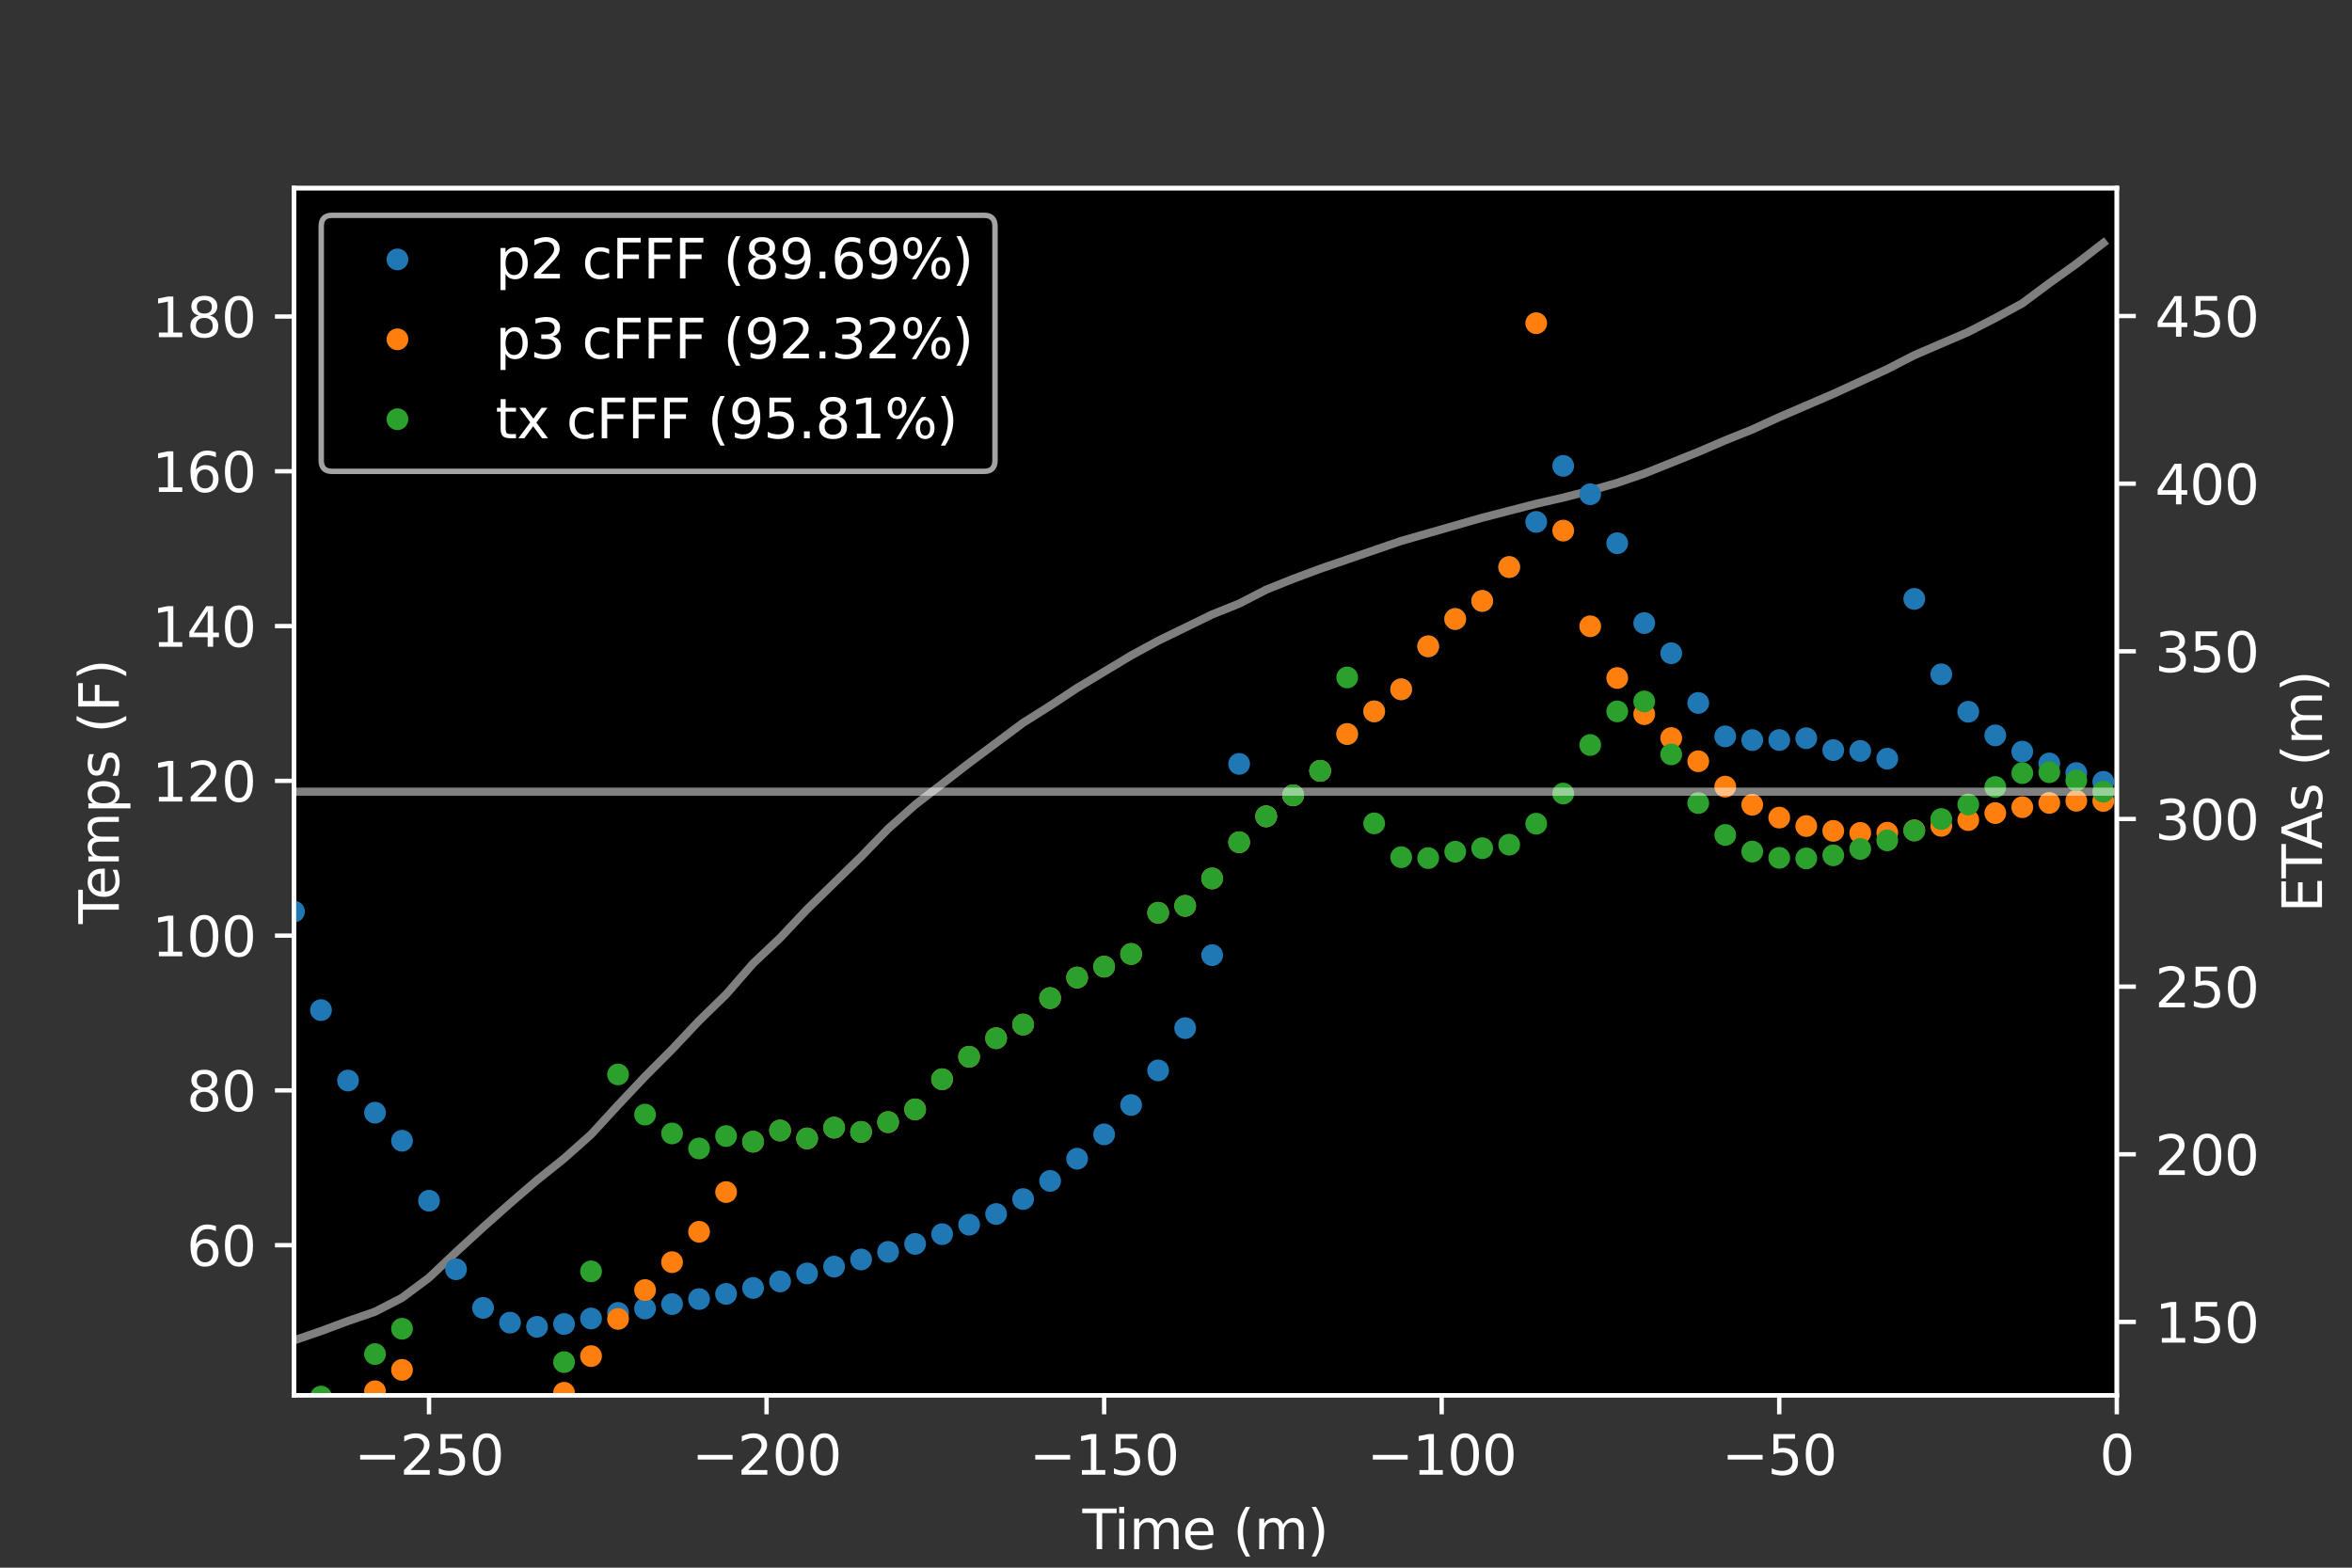 <?xml version="1.0" encoding="utf-8" standalone="no"?>
<!DOCTYPE svg PUBLIC "-//W3C//DTD SVG 1.1//EN"
  "http://www.w3.org/Graphics/SVG/1.1/DTD/svg11.dtd">
<svg xmlns:xlink="http://www.w3.org/1999/xlink" width="432pt" height="288pt" viewBox="0 0 432 288" xmlns="http://www.w3.org/2000/svg" version="1.1">
 <rect x="0" y="0" width="432" height="288" fill="#333333" stroke="none"/>
 <defs>
  <style type="text/css">*{stroke-linejoin: round; stroke-linecap: butt}</style>
 </defs>
 <g id="figure_1">
  <g id="patch_1">
   <path d="M 0 288 
L 432 288 
L 432 0 
L 0 0 
L 0 288 
z
" style="fill: none"/>
  </g>
  <g id="axes_1">
   <g id="patch_2">
    <path d="M 54 256.32 
L 388.8 256.32 
L 388.8 34.56 
L 54 34.56 
z
"/>
   </g>
   <g id="matplotlib.axis_1">
    <g id="xtick_1">
     <g id="line2d_1">
      <defs>
       <path id="m8e656999bc" d="M 0 0 
L 0 3.5 
" style="stroke: #ffffff; stroke-width: 0.8"/>
      </defs>
      <g>
       <use xlink:href="#m8e656999bc" x="78.8" y="256.32" style="fill: #ffffff; stroke: #ffffff; stroke-width: 0.8"/>
      </g>
     </g>
     <g id="text_1">
      <!-- −250 -->
      <g style="fill: #ffffff" transform="translate(65.066 270.918)scale(0.1 -0.1)">
       <defs>
        <path id="DejaVuSans-2212" d="M 678 2272 
L 4684 2272 
L 4684 1741 
L 678 1741 
L 678 2272 
z
" transform="scale(0.016)"/>
        <path id="DejaVuSans-32" d="M 1228 531 
L 3431 531 
L 3431 0 
L 469 0 
L 469 531 
Q 828 903 1448 1529 
Q 2069 2156 2228 2338 
Q 2531 2678 2651 2914 
Q 2772 3150 2772 3378 
Q 2772 3750 2511 3984 
Q 2250 4219 1831 4219 
Q 1534 4219 1204 4116 
Q 875 4013 500 3803 
L 500 4441 
Q 881 4594 1212 4672 
Q 1544 4750 1819 4750 
Q 2544 4750 2975 4387 
Q 3406 4025 3406 3419 
Q 3406 3131 3298 2873 
Q 3191 2616 2906 2266 
Q 2828 2175 2409 1742 
Q 1991 1309 1228 531 
z
" transform="scale(0.016)"/>
        <path id="DejaVuSans-35" d="M 691 4666 
L 3169 4666 
L 3169 4134 
L 1269 4134 
L 1269 2991 
Q 1406 3038 1543 3061 
Q 1681 3084 1819 3084 
Q 2600 3084 3056 2656 
Q 3513 2228 3513 1497 
Q 3513 744 3044 326 
Q 2575 -91 1722 -91 
Q 1428 -91 1123 -41 
Q 819 9 494 109 
L 494 744 
Q 775 591 1075 516 
Q 1375 441 1709 441 
Q 2250 441 2565 725 
Q 2881 1009 2881 1497 
Q 2881 1984 2565 2268 
Q 2250 2553 1709 2553 
Q 1456 2553 1204 2497 
Q 953 2441 691 2322 
L 691 4666 
z
" transform="scale(0.016)"/>
        <path id="DejaVuSans-30" d="M 2034 4250 
Q 1547 4250 1301 3770 
Q 1056 3291 1056 2328 
Q 1056 1369 1301 889 
Q 1547 409 2034 409 
Q 2525 409 2770 889 
Q 3016 1369 3016 2328 
Q 3016 3291 2770 3770 
Q 2525 4250 2034 4250 
z
M 2034 4750 
Q 2819 4750 3233 4129 
Q 3647 3509 3647 2328 
Q 3647 1150 3233 529 
Q 2819 -91 2034 -91 
Q 1250 -91 836 529 
Q 422 1150 422 2328 
Q 422 3509 836 4129 
Q 1250 4750 2034 4750 
z
" transform="scale(0.016)"/>
       </defs>
       <use xlink:href="#DejaVuSans-2212"/>
       <use xlink:href="#DejaVuSans-32" x="83.789"/>
       <use xlink:href="#DejaVuSans-35" x="147.412"/>
       <use xlink:href="#DejaVuSans-30" x="211.035"/>
      </g>
     </g>
    </g>
    <g id="xtick_2">
     <g id="line2d_2">
      <g>
       <use xlink:href="#m8e656999bc" x="140.8" y="256.32" style="fill: #ffffff; stroke: #ffffff; stroke-width: 0.8"/>
      </g>
     </g>
     <g id="text_2">
      <!-- −200 -->
      <g style="fill: #ffffff" transform="translate(127.066 270.918)scale(0.1 -0.1)">
       <use xlink:href="#DejaVuSans-2212"/>
       <use xlink:href="#DejaVuSans-32" x="83.789"/>
       <use xlink:href="#DejaVuSans-30" x="147.412"/>
       <use xlink:href="#DejaVuSans-30" x="211.035"/>
      </g>
     </g>
    </g>
    <g id="xtick_3">
     <g id="line2d_3">
      <g>
       <use xlink:href="#m8e656999bc" x="202.8" y="256.32" style="fill: #ffffff; stroke: #ffffff; stroke-width: 0.8"/>
      </g>
     </g>
     <g id="text_3">
      <!-- −150 -->
      <g style="fill: #ffffff" transform="translate(189.066 270.918)scale(0.1 -0.1)">
       <defs>
        <path id="DejaVuSans-31" d="M 794 531 
L 1825 531 
L 1825 4091 
L 703 3866 
L 703 4441 
L 1819 4666 
L 2450 4666 
L 2450 531 
L 3481 531 
L 3481 0 
L 794 0 
L 794 531 
z
" transform="scale(0.016)"/>
       </defs>
       <use xlink:href="#DejaVuSans-2212"/>
       <use xlink:href="#DejaVuSans-31" x="83.789"/>
       <use xlink:href="#DejaVuSans-35" x="147.412"/>
       <use xlink:href="#DejaVuSans-30" x="211.035"/>
      </g>
     </g>
    </g>
    <g id="xtick_4">
     <g id="line2d_4">
      <g>
       <use xlink:href="#m8e656999bc" x="264.8" y="256.32" style="fill: #ffffff; stroke: #ffffff; stroke-width: 0.8"/>
      </g>
     </g>
     <g id="text_4">
      <!-- −100 -->
      <g style="fill: #ffffff" transform="translate(251.066 270.918)scale(0.1 -0.1)">
       <use xlink:href="#DejaVuSans-2212"/>
       <use xlink:href="#DejaVuSans-31" x="83.789"/>
       <use xlink:href="#DejaVuSans-30" x="147.412"/>
       <use xlink:href="#DejaVuSans-30" x="211.035"/>
      </g>
     </g>
    </g>
    <g id="xtick_5">
     <g id="line2d_5">
      <g>
       <use xlink:href="#m8e656999bc" x="326.8" y="256.32" style="fill: #ffffff; stroke: #ffffff; stroke-width: 0.8"/>
      </g>
     </g>
     <g id="text_5">
      <!-- −50 -->
      <g style="fill: #ffffff" transform="translate(316.248 270.918)scale(0.1 -0.1)">
       <use xlink:href="#DejaVuSans-2212"/>
       <use xlink:href="#DejaVuSans-35" x="83.789"/>
       <use xlink:href="#DejaVuSans-30" x="147.412"/>
      </g>
     </g>
    </g>
    <g id="xtick_6">
     <g id="line2d_6">
      <g>
       <use xlink:href="#m8e656999bc" x="388.8" y="256.32" style="fill: #ffffff; stroke: #ffffff; stroke-width: 0.8"/>
      </g>
     </g>
     <g id="text_6">
      <!-- 0 -->
      <g style="fill: #ffffff" transform="translate(385.619 270.918)scale(0.1 -0.1)">
       <use xlink:href="#DejaVuSans-30"/>
      </g>
     </g>
    </g>
    <g id="text_7">
     <!-- Time (m) -->
     <g style="fill: #ffffff" transform="translate(198.805 284.597)scale(0.1 -0.1)">
      <defs>
       <path id="DejaVuSans-54" d="M -19 4666 
L 3928 4666 
L 3928 4134 
L 2272 4134 
L 2272 0 
L 1638 0 
L 1638 4134 
L -19 4134 
L -19 4666 
z
" transform="scale(0.016)"/>
       <path id="DejaVuSans-69" d="M 603 3500 
L 1178 3500 
L 1178 0 
L 603 0 
L 603 3500 
z
M 603 4863 
L 1178 4863 
L 1178 4134 
L 603 4134 
L 603 4863 
z
" transform="scale(0.016)"/>
       <path id="DejaVuSans-6d" d="M 3328 2828 
Q 3544 3216 3844 3400 
Q 4144 3584 4550 3584 
Q 5097 3584 5394 3201 
Q 5691 2819 5691 2113 
L 5691 0 
L 5113 0 
L 5113 2094 
Q 5113 2597 4934 2840 
Q 4756 3084 4391 3084 
Q 3944 3084 3684 2787 
Q 3425 2491 3425 1978 
L 3425 0 
L 2847 0 
L 2847 2094 
Q 2847 2600 2669 2842 
Q 2491 3084 2119 3084 
Q 1678 3084 1418 2786 
Q 1159 2488 1159 1978 
L 1159 0 
L 581 0 
L 581 3500 
L 1159 3500 
L 1159 2956 
Q 1356 3278 1631 3431 
Q 1906 3584 2284 3584 
Q 2666 3584 2933 3390 
Q 3200 3197 3328 2828 
z
" transform="scale(0.016)"/>
       <path id="DejaVuSans-65" d="M 3597 1894 
L 3597 1613 
L 953 1613 
Q 991 1019 1311 708 
Q 1631 397 2203 397 
Q 2534 397 2845 478 
Q 3156 559 3463 722 
L 3463 178 
Q 3153 47 2828 -22 
Q 2503 -91 2169 -91 
Q 1331 -91 842 396 
Q 353 884 353 1716 
Q 353 2575 817 3079 
Q 1281 3584 2069 3584 
Q 2775 3584 3186 3129 
Q 3597 2675 3597 1894 
z
M 3022 2063 
Q 3016 2534 2758 2815 
Q 2500 3097 2075 3097 
Q 1594 3097 1305 2825 
Q 1016 2553 972 2059 
L 3022 2063 
z
" transform="scale(0.016)"/>
       <path id="DejaVuSans-20" transform="scale(0.016)"/>
       <path id="DejaVuSans-28" d="M 1984 4856 
Q 1566 4138 1362 3434 
Q 1159 2731 1159 2009 
Q 1159 1288 1364 580 
Q 1569 -128 1984 -844 
L 1484 -844 
Q 1016 -109 783 600 
Q 550 1309 550 2009 
Q 550 2706 781 3412 
Q 1013 4119 1484 4856 
L 1984 4856 
z
" transform="scale(0.016)"/>
       <path id="DejaVuSans-29" d="M 513 4856 
L 1013 4856 
Q 1481 4119 1714 3412 
Q 1947 2706 1947 2009 
Q 1947 1309 1714 600 
Q 1481 -109 1013 -844 
L 513 -844 
Q 928 -128 1133 580 
Q 1338 1288 1338 2009 
Q 1338 2731 1133 3434 
Q 928 4138 513 4856 
z
" transform="scale(0.016)"/>
      </defs>
      <use xlink:href="#DejaVuSans-54"/>
      <use xlink:href="#DejaVuSans-69" x="57.959"/>
      <use xlink:href="#DejaVuSans-6d" x="85.742"/>
      <use xlink:href="#DejaVuSans-65" x="183.154"/>
      <use xlink:href="#DejaVuSans-20" x="244.678"/>
      <use xlink:href="#DejaVuSans-28" x="276.465"/>
      <use xlink:href="#DejaVuSans-6d" x="315.479"/>
      <use xlink:href="#DejaVuSans-29" x="412.891"/>
     </g>
    </g>
   </g>
   <g id="matplotlib.axis_2">
    <g id="ytick_1">
     <g id="line2d_7">
      <defs>
       <path id="m79f702900c" d="M 0 0 
L -3.5 0 
" style="stroke: #ffffff; stroke-width: 0.8"/>
      </defs>
      <g>
       <use xlink:href="#m79f702900c" x="54" y="228.753" style="fill: #ffffff; stroke: #ffffff; stroke-width: 0.8"/>
      </g>
     </g>
     <g id="text_8">
      <!-- 60 -->
      <g style="fill: #ffffff" transform="translate(34.275 232.552)scale(0.1 -0.1)">
       <defs>
        <path id="DejaVuSans-36" d="M 2113 2584 
Q 1688 2584 1439 2293 
Q 1191 2003 1191 1497 
Q 1191 994 1439 701 
Q 1688 409 2113 409 
Q 2538 409 2786 701 
Q 3034 994 3034 1497 
Q 3034 2003 2786 2293 
Q 2538 2584 2113 2584 
z
M 3366 4563 
L 3366 3988 
Q 3128 4100 2886 4159 
Q 2644 4219 2406 4219 
Q 1781 4219 1451 3797 
Q 1122 3375 1075 2522 
Q 1259 2794 1537 2939 
Q 1816 3084 2150 3084 
Q 2853 3084 3261 2657 
Q 3669 2231 3669 1497 
Q 3669 778 3244 343 
Q 2819 -91 2113 -91 
Q 1303 -91 875 529 
Q 447 1150 447 2328 
Q 447 3434 972 4092 
Q 1497 4750 2381 4750 
Q 2619 4750 2861 4703 
Q 3103 4656 3366 4563 
z
" transform="scale(0.016)"/>
       </defs>
       <use xlink:href="#DejaVuSans-36"/>
       <use xlink:href="#DejaVuSans-30" x="63.623"/>
      </g>
     </g>
    </g>
    <g id="ytick_2">
     <g id="line2d_8">
      <g>
       <use xlink:href="#m79f702900c" x="54" y="200.318" style="fill: #ffffff; stroke: #ffffff; stroke-width: 0.8"/>
      </g>
     </g>
     <g id="text_9">
      <!-- 80 -->
      <g style="fill: #ffffff" transform="translate(34.275 204.118)scale(0.1 -0.1)">
       <defs>
        <path id="DejaVuSans-38" d="M 2034 2216 
Q 1584 2216 1326 1975 
Q 1069 1734 1069 1313 
Q 1069 891 1326 650 
Q 1584 409 2034 409 
Q 2484 409 2743 651 
Q 3003 894 3003 1313 
Q 3003 1734 2745 1975 
Q 2488 2216 2034 2216 
z
M 1403 2484 
Q 997 2584 770 2862 
Q 544 3141 544 3541 
Q 544 4100 942 4425 
Q 1341 4750 2034 4750 
Q 2731 4750 3128 4425 
Q 3525 4100 3525 3541 
Q 3525 3141 3298 2862 
Q 3072 2584 2669 2484 
Q 3125 2378 3379 2068 
Q 3634 1759 3634 1313 
Q 3634 634 3220 271 
Q 2806 -91 2034 -91 
Q 1263 -91 848 271 
Q 434 634 434 1313 
Q 434 1759 690 2068 
Q 947 2378 1403 2484 
z
M 1172 3481 
Q 1172 3119 1398 2916 
Q 1625 2713 2034 2713 
Q 2441 2713 2670 2916 
Q 2900 3119 2900 3481 
Q 2900 3844 2670 4047 
Q 2441 4250 2034 4250 
Q 1625 4250 1398 4047 
Q 1172 3844 1172 3481 
z
" transform="scale(0.016)"/>
       </defs>
       <use xlink:href="#DejaVuSans-38"/>
       <use xlink:href="#DejaVuSans-30" x="63.623"/>
      </g>
     </g>
    </g>
    <g id="ytick_3">
     <g id="line2d_9">
      <g>
       <use xlink:href="#m79f702900c" x="54" y="171.884" style="fill: #ffffff; stroke: #ffffff; stroke-width: 0.8"/>
      </g>
     </g>
     <g id="text_10">
      <!-- 100 -->
      <g style="fill: #ffffff" transform="translate(27.913 175.683)scale(0.1 -0.1)">
       <use xlink:href="#DejaVuSans-31"/>
       <use xlink:href="#DejaVuSans-30" x="63.623"/>
       <use xlink:href="#DejaVuSans-30" x="127.246"/>
      </g>
     </g>
    </g>
    <g id="ytick_4">
     <g id="line2d_10">
      <g>
       <use xlink:href="#m79f702900c" x="54" y="143.45" style="fill: #ffffff; stroke: #ffffff; stroke-width: 0.8"/>
      </g>
     </g>
     <g id="text_11">
      <!-- 120 -->
      <g style="fill: #ffffff" transform="translate(27.913 147.249)scale(0.1 -0.1)">
       <use xlink:href="#DejaVuSans-31"/>
       <use xlink:href="#DejaVuSans-32" x="63.623"/>
       <use xlink:href="#DejaVuSans-30" x="127.246"/>
      </g>
     </g>
    </g>
    <g id="ytick_5">
     <g id="line2d_11">
      <g>
       <use xlink:href="#m79f702900c" x="54" y="115.015" style="fill: #ffffff; stroke: #ffffff; stroke-width: 0.8"/>
      </g>
     </g>
     <g id="text_12">
      <!-- 140 -->
      <g style="fill: #ffffff" transform="translate(27.913 118.814)scale(0.1 -0.1)">
       <defs>
        <path id="DejaVuSans-34" d="M 2419 4116 
L 825 1625 
L 2419 1625 
L 2419 4116 
z
M 2253 4666 
L 3047 4666 
L 3047 1625 
L 3713 1625 
L 3713 1100 
L 3047 1100 
L 3047 0 
L 2419 0 
L 2419 1100 
L 313 1100 
L 313 1709 
L 2253 4666 
z
" transform="scale(0.016)"/>
       </defs>
       <use xlink:href="#DejaVuSans-31"/>
       <use xlink:href="#DejaVuSans-34" x="63.623"/>
       <use xlink:href="#DejaVuSans-30" x="127.246"/>
      </g>
     </g>
    </g>
    <g id="ytick_6">
     <g id="line2d_12">
      <g>
       <use xlink:href="#m79f702900c" x="54" y="86.581" style="fill: #ffffff; stroke: #ffffff; stroke-width: 0.8"/>
      </g>
     </g>
     <g id="text_13">
      <!-- 160 -->
      <g style="fill: #ffffff" transform="translate(27.913 90.38)scale(0.1 -0.1)">
       <use xlink:href="#DejaVuSans-31"/>
       <use xlink:href="#DejaVuSans-36" x="63.623"/>
       <use xlink:href="#DejaVuSans-30" x="127.246"/>
      </g>
     </g>
    </g>
    <g id="ytick_7">
     <g id="line2d_13">
      <g>
       <use xlink:href="#m79f702900c" x="54" y="58.146" style="fill: #ffffff; stroke: #ffffff; stroke-width: 0.8"/>
      </g>
     </g>
     <g id="text_14">
      <!-- 180 -->
      <g style="fill: #ffffff" transform="translate(27.913 61.946)scale(0.1 -0.1)">
       <use xlink:href="#DejaVuSans-31"/>
       <use xlink:href="#DejaVuSans-38" x="63.623"/>
       <use xlink:href="#DejaVuSans-30" x="127.246"/>
      </g>
     </g>
    </g>
    <g id="text_15">
     <!-- Temps (F) -->
     <g style="fill: #ffffff" transform="translate(21.833 169.736)rotate(-90)scale(0.1 -0.1)">
      <defs>
       <path id="DejaVuSans-70" d="M 1159 525 
L 1159 -1331 
L 581 -1331 
L 581 3500 
L 1159 3500 
L 1159 2969 
Q 1341 3281 1617 3432 
Q 1894 3584 2278 3584 
Q 2916 3584 3314 3078 
Q 3713 2572 3713 1747 
Q 3713 922 3314 415 
Q 2916 -91 2278 -91 
Q 1894 -91 1617 61 
Q 1341 213 1159 525 
z
M 3116 1747 
Q 3116 2381 2855 2742 
Q 2594 3103 2138 3103 
Q 1681 3103 1420 2742 
Q 1159 2381 1159 1747 
Q 1159 1113 1420 752 
Q 1681 391 2138 391 
Q 2594 391 2855 752 
Q 3116 1113 3116 1747 
z
" transform="scale(0.016)"/>
       <path id="DejaVuSans-73" d="M 2834 3397 
L 2834 2853 
Q 2591 2978 2328 3040 
Q 2066 3103 1784 3103 
Q 1356 3103 1142 2972 
Q 928 2841 928 2578 
Q 928 2378 1081 2264 
Q 1234 2150 1697 2047 
L 1894 2003 
Q 2506 1872 2764 1633 
Q 3022 1394 3022 966 
Q 3022 478 2636 193 
Q 2250 -91 1575 -91 
Q 1294 -91 989 -36 
Q 684 19 347 128 
L 347 722 
Q 666 556 975 473 
Q 1284 391 1588 391 
Q 1994 391 2212 530 
Q 2431 669 2431 922 
Q 2431 1156 2273 1281 
Q 2116 1406 1581 1522 
L 1381 1569 
Q 847 1681 609 1914 
Q 372 2147 372 2553 
Q 372 3047 722 3315 
Q 1072 3584 1716 3584 
Q 2034 3584 2315 3537 
Q 2597 3491 2834 3397 
z
" transform="scale(0.016)"/>
       <path id="DejaVuSans-46" d="M 628 4666 
L 3309 4666 
L 3309 4134 
L 1259 4134 
L 1259 2759 
L 3109 2759 
L 3109 2228 
L 1259 2228 
L 1259 0 
L 628 0 
L 628 4666 
z
" transform="scale(0.016)"/>
      </defs>
      <use xlink:href="#DejaVuSans-54"/>
      <use xlink:href="#DejaVuSans-65" x="44.084"/>
      <use xlink:href="#DejaVuSans-6d" x="105.607"/>
      <use xlink:href="#DejaVuSans-70" x="203.02"/>
      <use xlink:href="#DejaVuSans-73" x="266.496"/>
      <use xlink:href="#DejaVuSans-20" x="318.596"/>
      <use xlink:href="#DejaVuSans-28" x="350.383"/>
      <use xlink:href="#DejaVuSans-46" x="389.396"/>
      <use xlink:href="#DejaVuSans-29" x="446.916"/>
     </g>
    </g>
   </g>
   <g id="line2d_14">
    <path d="M 54 246.24 
L 58.96 244.534 
L 63.92 242.686 
L 68.88 240.98 
L 73.84 238.421 
L 78.8 234.724 
L 83.76 230.032 
L 88.72 225.483 
L 93.68 221.076 
L 98.64 216.81 
L 103.6 212.83 
L 108.56 208.422 
L 113.52 203.02 
L 118.48 197.759 
L 123.44 192.783 
L 128.4 187.523 
L 133.36 182.689 
L 138.32 177.002 
L 143.28 172.311 
L 148.24 167.05 
L 153.2 162.216 
L 158.16 157.382 
L 163.12 152.264 
L 168.08 147.857 
L 173.04 144.018 
L 178 140.18 
L 182.96 136.483 
L 187.92 132.787 
L 192.88 129.659 
L 197.84 126.389 
L 202.8 123.403 
L 207.76 120.418 
L 212.72 117.716 
L 217.68 115.3 
L 222.64 112.883 
L 227.6 110.892 
L 232.56 108.333 
L 237.52 106.343 
L 242.48 104.494 
L 247.44 102.788 
L 252.4 101.082 
L 257.36 99.376 
L 262.32 97.955 
L 267.28 96.533 
L 272.24 95.111 
L 277.2 93.832 
L 282.16 92.552 
L 287.12 91.415 
L 292.08 90.135 
L 297.04 88.713 
L 302 87.007 
L 306.96 85.017 
L 311.92 83.026 
L 316.88 80.894 
L 321.84 78.903 
L 326.8 76.629 
L 331.76 74.496 
L 336.72 72.364 
L 341.68 70.089 
L 346.64 67.814 
L 351.6 65.255 
L 356.56 63.122 
L 361.52 60.99 
L 366.48 58.431 
L 371.44 55.729 
L 376.4 52.033 
L 381.36 48.479 
L 386.32 44.64 
" clip-path="url(#pfcc317dc13)" style="fill: none; stroke: #7f7f7f; stroke-width: 1.5; stroke-linecap: square"/>
   </g>
   <g id="patch_3">
    <path d="M 54 256.32 
L 54 34.56 
" style="fill: none; stroke: #ffffff; stroke-width: 0.8; stroke-linejoin: miter; stroke-linecap: square"/>
   </g>
   <g id="patch_4">
    <path d="M 388.8 256.32 
L 388.8 34.56 
" style="fill: none; stroke: #ffffff; stroke-width: 0.8; stroke-linejoin: miter; stroke-linecap: square"/>
   </g>
   <g id="patch_5">
    <path d="M 54 256.32 
L 388.8 256.32 
" style="fill: none; stroke: #ffffff; stroke-width: 0.8; stroke-linejoin: miter; stroke-linecap: square"/>
   </g>
   <g id="patch_6">
    <path d="M 54 34.56 
L 388.8 34.56 
" style="fill: none; stroke: #ffffff; stroke-width: 0.8; stroke-linejoin: miter; stroke-linecap: square"/>
   </g>
  </g>
  <g id="axes_2">
   <g id="matplotlib.axis_3">
    <g id="ytick_8">
     <g id="line2d_15">
      <defs>
       <path id="md2b3bf658b" d="M 0 0 
L 3.5 0 
" style="stroke: #ffffff; stroke-width: 0.8"/>
      </defs>
      <g>
       <use xlink:href="#md2b3bf658b" x="388.8" y="242.854" style="fill: #ffffff; stroke: #ffffff; stroke-width: 0.8"/>
      </g>
     </g>
     <g id="text_16">
      <!-- 150 -->
      <g style="fill: #ffffff" transform="translate(395.8 246.654)scale(0.1 -0.1)">
       <use xlink:href="#DejaVuSans-31"/>
       <use xlink:href="#DejaVuSans-35" x="63.623"/>
       <use xlink:href="#DejaVuSans-30" x="127.246"/>
      </g>
     </g>
    </g>
    <g id="ytick_9">
     <g id="line2d_16">
      <g>
       <use xlink:href="#md2b3bf658b" x="388.8" y="212.054" style="fill: #ffffff; stroke: #ffffff; stroke-width: 0.8"/>
      </g>
     </g>
     <g id="text_17">
      <!-- 200 -->
      <g style="fill: #ffffff" transform="translate(395.8 215.854)scale(0.1 -0.1)">
       <use xlink:href="#DejaVuSans-32"/>
       <use xlink:href="#DejaVuSans-30" x="63.623"/>
       <use xlink:href="#DejaVuSans-30" x="127.246"/>
      </g>
     </g>
    </g>
    <g id="ytick_10">
     <g id="line2d_17">
      <g>
       <use xlink:href="#md2b3bf658b" x="388.8" y="181.254" style="fill: #ffffff; stroke: #ffffff; stroke-width: 0.8"/>
      </g>
     </g>
     <g id="text_18">
      <!-- 250 -->
      <g style="fill: #ffffff" transform="translate(395.8 185.054)scale(0.1 -0.1)">
       <use xlink:href="#DejaVuSans-32"/>
       <use xlink:href="#DejaVuSans-35" x="63.623"/>
       <use xlink:href="#DejaVuSans-30" x="127.246"/>
      </g>
     </g>
    </g>
    <g id="ytick_11">
     <g id="line2d_18">
      <g>
       <use xlink:href="#md2b3bf658b" x="388.8" y="150.454" style="fill: #ffffff; stroke: #ffffff; stroke-width: 0.8"/>
      </g>
     </g>
     <g id="text_19">
      <!-- 300 -->
      <g style="fill: #ffffff" transform="translate(395.8 154.254)scale(0.1 -0.1)">
       <defs>
        <path id="DejaVuSans-33" d="M 2597 2516 
Q 3050 2419 3304 2112 
Q 3559 1806 3559 1356 
Q 3559 666 3084 287 
Q 2609 -91 1734 -91 
Q 1441 -91 1130 -33 
Q 819 25 488 141 
L 488 750 
Q 750 597 1062 519 
Q 1375 441 1716 441 
Q 2309 441 2620 675 
Q 2931 909 2931 1356 
Q 2931 1769 2642 2001 
Q 2353 2234 1838 2234 
L 1294 2234 
L 1294 2753 
L 1863 2753 
Q 2328 2753 2575 2939 
Q 2822 3125 2822 3475 
Q 2822 3834 2567 4026 
Q 2313 4219 1838 4219 
Q 1578 4219 1281 4162 
Q 984 4106 628 3988 
L 628 4550 
Q 988 4650 1302 4700 
Q 1616 4750 1894 4750 
Q 2613 4750 3031 4423 
Q 3450 4097 3450 3541 
Q 3450 3153 3228 2886 
Q 3006 2619 2597 2516 
z
" transform="scale(0.016)"/>
       </defs>
       <use xlink:href="#DejaVuSans-33"/>
       <use xlink:href="#DejaVuSans-30" x="63.623"/>
       <use xlink:href="#DejaVuSans-30" x="127.246"/>
      </g>
     </g>
    </g>
    <g id="ytick_12">
     <g id="line2d_19">
      <g>
       <use xlink:href="#md2b3bf658b" x="388.8" y="119.654" style="fill: #ffffff; stroke: #ffffff; stroke-width: 0.8"/>
      </g>
     </g>
     <g id="text_20">
      <!-- 350 -->
      <g style="fill: #ffffff" transform="translate(395.8 123.454)scale(0.1 -0.1)">
       <use xlink:href="#DejaVuSans-33"/>
       <use xlink:href="#DejaVuSans-35" x="63.623"/>
       <use xlink:href="#DejaVuSans-30" x="127.246"/>
      </g>
     </g>
    </g>
    <g id="ytick_13">
     <g id="line2d_20">
      <g>
       <use xlink:href="#md2b3bf658b" x="388.8" y="88.854" style="fill: #ffffff; stroke: #ffffff; stroke-width: 0.8"/>
      </g>
     </g>
     <g id="text_21">
      <!-- 400 -->
      <g style="fill: #ffffff" transform="translate(395.8 92.654)scale(0.1 -0.1)">
       <use xlink:href="#DejaVuSans-34"/>
       <use xlink:href="#DejaVuSans-30" x="63.623"/>
       <use xlink:href="#DejaVuSans-30" x="127.246"/>
      </g>
     </g>
    </g>
    <g id="ytick_14">
     <g id="line2d_21">
      <g>
       <use xlink:href="#md2b3bf658b" x="388.8" y="58.054" style="fill: #ffffff; stroke: #ffffff; stroke-width: 0.8"/>
      </g>
     </g>
     <g id="text_22">
      <!-- 450 -->
      <g style="fill: #ffffff" transform="translate(395.8 61.854)scale(0.1 -0.1)">
       <use xlink:href="#DejaVuSans-34"/>
       <use xlink:href="#DejaVuSans-35" x="63.623"/>
       <use xlink:href="#DejaVuSans-30" x="127.246"/>
      </g>
     </g>
    </g>
    <g id="text_23">
     <!-- ETAs (m) -->
     <g style="fill: #ffffff" transform="translate(426.486 167.652)rotate(-90)scale(0.1 -0.1)">
      <defs>
       <path id="DejaVuSans-45" d="M 628 4666 
L 3578 4666 
L 3578 4134 
L 1259 4134 
L 1259 2753 
L 3481 2753 
L 3481 2222 
L 1259 2222 
L 1259 531 
L 3634 531 
L 3634 0 
L 628 0 
L 628 4666 
z
" transform="scale(0.016)"/>
       <path id="DejaVuSans-41" d="M 2188 4044 
L 1331 1722 
L 3047 1722 
L 2188 4044 
z
M 1831 4666 
L 2547 4666 
L 4325 0 
L 3669 0 
L 3244 1197 
L 1141 1197 
L 716 0 
L 50 0 
L 1831 4666 
z
" transform="scale(0.016)"/>
      </defs>
      <use xlink:href="#DejaVuSans-45"/>
      <use xlink:href="#DejaVuSans-54" x="63.184"/>
      <use xlink:href="#DejaVuSans-41" x="116.518"/>
      <use xlink:href="#DejaVuSans-73" x="184.926"/>
      <use xlink:href="#DejaVuSans-20" x="237.025"/>
      <use xlink:href="#DejaVuSans-28" x="268.812"/>
      <use xlink:href="#DejaVuSans-6d" x="307.826"/>
      <use xlink:href="#DejaVuSans-29" x="405.238"/>
     </g>
    </g>
   </g>
   <g id="line2d_22">
    <defs>
     <path id="m4d419fdb23" d="M 0 1.5 
C 0.398 1.5 0.779 1.342 1.061 1.061 
C 1.342 0.779 1.5 0.398 1.5 0 
C 1.5 -0.398 1.342 -0.779 1.061 -1.061 
C 0.779 -1.342 0.398 -1.5 0 -1.5 
C -0.398 -1.5 -0.779 -1.342 -1.061 -1.061 
C -1.342 -0.779 -1.5 -0.398 -1.5 0 
C -1.5 0.398 -1.342 0.779 -1.061 1.061 
C -0.779 1.342 -0.398 1.5 0 1.5 
z
" style="stroke: #1f77b4"/>
    </defs>
    <g clip-path="url(#pfcc317dc13)">
     <use xlink:href="#m4d419fdb23" x="54" y="167.465" style="fill: #1f77b4; stroke: #1f77b4"/>
     <use xlink:href="#m4d419fdb23" x="58.96" y="185.569" style="fill: #1f77b4; stroke: #1f77b4"/>
     <use xlink:href="#m4d419fdb23" x="63.92" y="198.507" style="fill: #1f77b4; stroke: #1f77b4"/>
     <use xlink:href="#m4d419fdb23" x="68.88" y="204.411" style="fill: #1f77b4; stroke: #1f77b4"/>
     <use xlink:href="#m4d419fdb23" x="73.84" y="209.57" style="fill: #1f77b4; stroke: #1f77b4"/>
     <use xlink:href="#m4d419fdb23" x="78.8" y="220.586" style="fill: #1f77b4; stroke: #1f77b4"/>
     <use xlink:href="#m4d419fdb23" x="83.76" y="233.182" style="fill: #1f77b4; stroke: #1f77b4"/>
     <use xlink:href="#m4d419fdb23" x="88.72" y="240.269" style="fill: #1f77b4; stroke: #1f77b4"/>
     <use xlink:href="#m4d419fdb23" x="93.68" y="242.984" style="fill: #1f77b4; stroke: #1f77b4"/>
     <use xlink:href="#m4d419fdb23" x="98.64" y="243.747" style="fill: #1f77b4; stroke: #1f77b4"/>
     <use xlink:href="#m4d419fdb23" x="103.6" y="243.235" style="fill: #1f77b4; stroke: #1f77b4"/>
     <use xlink:href="#m4d419fdb23" x="108.56" y="242.219" style="fill: #1f77b4; stroke: #1f77b4"/>
     <use xlink:href="#m4d419fdb23" x="113.52" y="241.194" style="fill: #1f77b4; stroke: #1f77b4"/>
     <use xlink:href="#m4d419fdb23" x="118.48" y="240.39" style="fill: #1f77b4; stroke: #1f77b4"/>
     <use xlink:href="#m4d419fdb23" x="123.44" y="239.576" style="fill: #1f77b4; stroke: #1f77b4"/>
     <use xlink:href="#m4d419fdb23" x="128.4" y="238.651" style="fill: #1f77b4; stroke: #1f77b4"/>
     <use xlink:href="#m4d419fdb23" x="133.36" y="237.701" style="fill: #1f77b4; stroke: #1f77b4"/>
     <use xlink:href="#m4d419fdb23" x="138.32" y="236.614" style="fill: #1f77b4; stroke: #1f77b4"/>
     <use xlink:href="#m4d419fdb23" x="143.28" y="235.413" style="fill: #1f77b4; stroke: #1f77b4"/>
     <use xlink:href="#m4d419fdb23" x="148.24" y="233.944" style="fill: #1f77b4; stroke: #1f77b4"/>
     <use xlink:href="#m4d419fdb23" x="153.2" y="232.692" style="fill: #1f77b4; stroke: #1f77b4"/>
     <use xlink:href="#m4d419fdb23" x="158.16" y="231.378" style="fill: #1f77b4; stroke: #1f77b4"/>
     <use xlink:href="#m4d419fdb23" x="163.12" y="229.983" style="fill: #1f77b4; stroke: #1f77b4"/>
     <use xlink:href="#m4d419fdb23" x="168.08" y="228.517" style="fill: #1f77b4; stroke: #1f77b4"/>
     <use xlink:href="#m4d419fdb23" x="173.04" y="226.727" style="fill: #1f77b4; stroke: #1f77b4"/>
     <use xlink:href="#m4d419fdb23" x="178" y="224.988" style="fill: #1f77b4; stroke: #1f77b4"/>
     <use xlink:href="#m4d419fdb23" x="182.96" y="223.022" style="fill: #1f77b4; stroke: #1f77b4"/>
     <use xlink:href="#m4d419fdb23" x="187.92" y="220.278" style="fill: #1f77b4; stroke: #1f77b4"/>
     <use xlink:href="#m4d419fdb23" x="192.88" y="216.948" style="fill: #1f77b4; stroke: #1f77b4"/>
     <use xlink:href="#m4d419fdb23" x="197.84" y="212.869" style="fill: #1f77b4; stroke: #1f77b4"/>
     <use xlink:href="#m4d419fdb23" x="202.8" y="208.395" style="fill: #1f77b4; stroke: #1f77b4"/>
     <use xlink:href="#m4d419fdb23" x="207.76" y="203" style="fill: #1f77b4; stroke: #1f77b4"/>
     <use xlink:href="#m4d419fdb23" x="212.72" y="196.648" style="fill: #1f77b4; stroke: #1f77b4"/>
     <use xlink:href="#m4d419fdb23" x="217.68" y="188.875" style="fill: #1f77b4; stroke: #1f77b4"/>
     <use xlink:href="#m4d419fdb23" x="222.64" y="175.473" style="fill: #1f77b4; stroke: #1f77b4"/>
     <use xlink:href="#m4d419fdb23" x="227.6" y="140.335" style="fill: #1f77b4; stroke: #1f77b4"/>
     <use xlink:href="#m4d419fdb23" x="232.56" y="149.969" style="fill: #1f77b4; stroke: #1f77b4"/>
     <use xlink:href="#m4d419fdb23" x="237.52" y="146.105" style="fill: #1f77b4; stroke: #1f77b4"/>
     <use xlink:href="#m4d419fdb23" x="242.48" y="141.607" style="fill: #1f77b4; stroke: #1f77b4"/>
     <use xlink:href="#m4d419fdb23" x="247.44" y="134.848" style="fill: #1f77b4; stroke: #1f77b4"/>
     <use xlink:href="#m4d419fdb23" x="252.4" y="130.687" style="fill: #1f77b4; stroke: #1f77b4"/>
     <use xlink:href="#m4d419fdb23" x="257.36" y="126.632" style="fill: #1f77b4; stroke: #1f77b4"/>
     <use xlink:href="#m4d419fdb23" x="262.32" y="118.733" style="fill: #1f77b4; stroke: #1f77b4"/>
     <use xlink:href="#m4d419fdb23" x="267.28" y="113.716" style="fill: #1f77b4; stroke: #1f77b4"/>
     <use xlink:href="#m4d419fdb23" x="272.24" y="110.397" style="fill: #1f77b4; stroke: #1f77b4"/>
     <use xlink:href="#m4d419fdb23" x="277.2" y="104.171" style="fill: #1f77b4; stroke: #1f77b4"/>
     <use xlink:href="#m4d419fdb23" x="282.16" y="95.883" style="fill: #1f77b4; stroke: #1f77b4"/>
     <use xlink:href="#m4d419fdb23" x="287.12" y="85.585" style="fill: #1f77b4; stroke: #1f77b4"/>
     <use xlink:href="#m4d419fdb23" x="292.08" y="90.798" style="fill: #1f77b4; stroke: #1f77b4"/>
     <use xlink:href="#m4d419fdb23" x="297.04" y="99.798" style="fill: #1f77b4; stroke: #1f77b4"/>
     <use xlink:href="#m4d419fdb23" x="302" y="114.464" style="fill: #1f77b4; stroke: #1f77b4"/>
     <use xlink:href="#m4d419fdb23" x="306.96" y="120.007" style="fill: #1f77b4; stroke: #1f77b4"/>
     <use xlink:href="#m4d419fdb23" x="311.92" y="129.139" style="fill: #1f77b4; stroke: #1f77b4"/>
     <use xlink:href="#m4d419fdb23" x="316.88" y="135.278" style="fill: #1f77b4; stroke: #1f77b4"/>
     <use xlink:href="#m4d419fdb23" x="321.84" y="135.961" style="fill: #1f77b4; stroke: #1f77b4"/>
     <use xlink:href="#m4d419fdb23" x="326.8" y="135.949" style="fill: #1f77b4; stroke: #1f77b4"/>
     <use xlink:href="#m4d419fdb23" x="331.76" y="135.619" style="fill: #1f77b4; stroke: #1f77b4"/>
     <use xlink:href="#m4d419fdb23" x="336.72" y="137.803" style="fill: #1f77b4; stroke: #1f77b4"/>
     <use xlink:href="#m4d419fdb23" x="341.68" y="137.952" style="fill: #1f77b4; stroke: #1f77b4"/>
     <use xlink:href="#m4d419fdb23" x="346.64" y="139.379" style="fill: #1f77b4; stroke: #1f77b4"/>
     <use xlink:href="#m4d419fdb23" x="351.6" y="110.022" style="fill: #1f77b4; stroke: #1f77b4"/>
     <use xlink:href="#m4d419fdb23" x="356.56" y="123.88" style="fill: #1f77b4; stroke: #1f77b4"/>
     <use xlink:href="#m4d419fdb23" x="361.52" y="130.757" style="fill: #1f77b4; stroke: #1f77b4"/>
     <use xlink:href="#m4d419fdb23" x="366.48" y="135.094" style="fill: #1f77b4; stroke: #1f77b4"/>
     <use xlink:href="#m4d419fdb23" x="371.44" y="138.078" style="fill: #1f77b4; stroke: #1f77b4"/>
     <use xlink:href="#m4d419fdb23" x="376.4" y="140.256" style="fill: #1f77b4; stroke: #1f77b4"/>
     <use xlink:href="#m4d419fdb23" x="381.36" y="142.015" style="fill: #1f77b4; stroke: #1f77b4"/>
     <use xlink:href="#m4d419fdb23" x="386.32" y="143.627" style="fill: #1f77b4; stroke: #1f77b4"/>
    </g>
   </g>
   <g id="line2d_23">
    <defs>
     <path id="m76c4d60b7c" d="M 0 1.5 
C 0.398 1.5 0.779 1.342 1.061 1.061 
C 1.342 0.779 1.5 0.398 1.5 0 
C 1.5 -0.398 1.342 -0.779 1.061 -1.061 
C 0.779 -1.342 0.398 -1.5 0 -1.5 
C -0.398 -1.5 -0.779 -1.342 -1.061 -1.061 
C -1.342 -0.779 -1.5 -0.398 -1.5 0 
C -1.5 0.398 -1.342 0.779 -1.061 1.061 
C -0.779 1.342 -0.398 1.5 0 1.5 
z
" style="stroke: #ff7f0e"/>
    </defs>
    <g clip-path="url(#pfcc317dc13)">
     <use xlink:href="#m76c4d60b7c" x="54" y="265.416" style="fill: #ff7f0e; stroke: #ff7f0e"/>
     <use xlink:href="#m76c4d60b7c" x="58.96" y="261.826" style="fill: #ff7f0e; stroke: #ff7f0e"/>
     <use xlink:href="#m76c4d60b7c" x="63.92" y="261.014" style="fill: #ff7f0e; stroke: #ff7f0e"/>
     <use xlink:href="#m76c4d60b7c" x="68.88" y="255.593" style="fill: #ff7f0e; stroke: #ff7f0e"/>
     <use xlink:href="#m76c4d60b7c" x="73.84" y="251.66" style="fill: #ff7f0e; stroke: #ff7f0e"/>
     <use xlink:href="#m76c4d60b7c" x="78.8" y="259.741" style="fill: #ff7f0e; stroke: #ff7f0e"/>
     <use xlink:href="#m76c4d60b7c" x="83.76" y="267.391" style="fill: #ff7f0e; stroke: #ff7f0e"/>
     <use xlink:href="#m76c4d60b7c" x="88.72" y="268.561" style="fill: #ff7f0e; stroke: #ff7f0e"/>
     <use xlink:href="#m76c4d60b7c" x="93.68" y="266.045" style="fill: #ff7f0e; stroke: #ff7f0e"/>
     <use xlink:href="#m76c4d60b7c" x="98.64" y="262.026" style="fill: #ff7f0e; stroke: #ff7f0e"/>
     <use xlink:href="#m76c4d60b7c" x="103.6" y="255.867" style="fill: #ff7f0e; stroke: #ff7f0e"/>
     <use xlink:href="#m76c4d60b7c" x="108.56" y="249.128" style="fill: #ff7f0e; stroke: #ff7f0e"/>
     <use xlink:href="#m76c4d60b7c" x="113.52" y="242.299" style="fill: #ff7f0e; stroke: #ff7f0e"/>
     <use xlink:href="#m76c4d60b7c" x="118.48" y="236.997" style="fill: #ff7f0e; stroke: #ff7f0e"/>
     <use xlink:href="#m76c4d60b7c" x="123.44" y="231.87" style="fill: #ff7f0e; stroke: #ff7f0e"/>
     <use xlink:href="#m76c4d60b7c" x="128.4" y="226.288" style="fill: #ff7f0e; stroke: #ff7f0e"/>
     <use xlink:href="#m76c4d60b7c" x="133.36" y="218.997" style="fill: #ff7f0e; stroke: #ff7f0e"/>
     <use xlink:href="#m76c4d60b7c" x="138.32" y="209.74" style="fill: #ff7f0e; stroke: #ff7f0e"/>
     <use xlink:href="#m76c4d60b7c" x="143.28" y="207.684" style="fill: #ff7f0e; stroke: #ff7f0e"/>
     <use xlink:href="#m76c4d60b7c" x="148.24" y="209.146" style="fill: #ff7f0e; stroke: #ff7f0e"/>
     <use xlink:href="#m76c4d60b7c" x="153.2" y="207.161" style="fill: #ff7f0e; stroke: #ff7f0e"/>
     <use xlink:href="#m76c4d60b7c" x="158.16" y="207.945" style="fill: #ff7f0e; stroke: #ff7f0e"/>
     <use xlink:href="#m76c4d60b7c" x="163.12" y="206.143" style="fill: #ff7f0e; stroke: #ff7f0e"/>
     <use xlink:href="#m76c4d60b7c" x="168.08" y="203.808" style="fill: #ff7f0e; stroke: #ff7f0e"/>
     <use xlink:href="#m76c4d60b7c" x="173.04" y="198.269" style="fill: #ff7f0e; stroke: #ff7f0e"/>
     <use xlink:href="#m76c4d60b7c" x="178" y="194.138" style="fill: #ff7f0e; stroke: #ff7f0e"/>
     <use xlink:href="#m76c4d60b7c" x="182.96" y="190.729" style="fill: #ff7f0e; stroke: #ff7f0e"/>
     <use xlink:href="#m76c4d60b7c" x="187.92" y="188.219" style="fill: #ff7f0e; stroke: #ff7f0e"/>
     <use xlink:href="#m76c4d60b7c" x="192.88" y="183.358" style="fill: #ff7f0e; stroke: #ff7f0e"/>
     <use xlink:href="#m76c4d60b7c" x="197.84" y="179.588" style="fill: #ff7f0e; stroke: #ff7f0e"/>
     <use xlink:href="#m76c4d60b7c" x="202.8" y="177.579" style="fill: #ff7f0e; stroke: #ff7f0e"/>
     <use xlink:href="#m76c4d60b7c" x="207.76" y="175.255" style="fill: #ff7f0e; stroke: #ff7f0e"/>
     <use xlink:href="#m76c4d60b7c" x="212.72" y="167.686" style="fill: #ff7f0e; stroke: #ff7f0e"/>
     <use xlink:href="#m76c4d60b7c" x="217.68" y="166.416" style="fill: #ff7f0e; stroke: #ff7f0e"/>
     <use xlink:href="#m76c4d60b7c" x="222.64" y="161.376" style="fill: #ff7f0e; stroke: #ff7f0e"/>
     <use xlink:href="#m76c4d60b7c" x="227.6" y="154.732" style="fill: #ff7f0e; stroke: #ff7f0e"/>
     <use xlink:href="#m76c4d60b7c" x="232.56" y="149.969" style="fill: #ff7f0e; stroke: #ff7f0e"/>
     <use xlink:href="#m76c4d60b7c" x="237.52" y="146.105" style="fill: #ff7f0e; stroke: #ff7f0e"/>
     <use xlink:href="#m76c4d60b7c" x="242.48" y="141.607" style="fill: #ff7f0e; stroke: #ff7f0e"/>
     <use xlink:href="#m76c4d60b7c" x="247.44" y="134.848" style="fill: #ff7f0e; stroke: #ff7f0e"/>
     <use xlink:href="#m76c4d60b7c" x="252.4" y="130.687" style="fill: #ff7f0e; stroke: #ff7f0e"/>
     <use xlink:href="#m76c4d60b7c" x="257.36" y="126.632" style="fill: #ff7f0e; stroke: #ff7f0e"/>
     <use xlink:href="#m76c4d60b7c" x="262.32" y="118.733" style="fill: #ff7f0e; stroke: #ff7f0e"/>
     <use xlink:href="#m76c4d60b7c" x="267.28" y="113.716" style="fill: #ff7f0e; stroke: #ff7f0e"/>
     <use xlink:href="#m76c4d60b7c" x="272.24" y="110.397" style="fill: #ff7f0e; stroke: #ff7f0e"/>
     <use xlink:href="#m76c4d60b7c" x="277.2" y="104.171" style="fill: #ff7f0e; stroke: #ff7f0e"/>
     <use xlink:href="#m76c4d60b7c" x="282.16" y="59.375" style="fill: #ff7f0e; stroke: #ff7f0e"/>
     <use xlink:href="#m76c4d60b7c" x="287.12" y="97.478" style="fill: #ff7f0e; stroke: #ff7f0e"/>
     <use xlink:href="#m76c4d60b7c" x="292.08" y="115.052" style="fill: #ff7f0e; stroke: #ff7f0e"/>
     <use xlink:href="#m76c4d60b7c" x="297.04" y="124.558" style="fill: #ff7f0e; stroke: #ff7f0e"/>
     <use xlink:href="#m76c4d60b7c" x="302" y="131.198" style="fill: #ff7f0e; stroke: #ff7f0e"/>
     <use xlink:href="#m76c4d60b7c" x="306.96" y="135.586" style="fill: #ff7f0e; stroke: #ff7f0e"/>
     <use xlink:href="#m76c4d60b7c" x="311.92" y="139.851" style="fill: #ff7f0e; stroke: #ff7f0e"/>
     <use xlink:href="#m76c4d60b7c" x="316.88" y="144.514" style="fill: #ff7f0e; stroke: #ff7f0e"/>
     <use xlink:href="#m76c4d60b7c" x="321.84" y="147.846" style="fill: #ff7f0e; stroke: #ff7f0e"/>
     <use xlink:href="#m76c4d60b7c" x="326.8" y="150.2" style="fill: #ff7f0e; stroke: #ff7f0e"/>
     <use xlink:href="#m76c4d60b7c" x="331.76" y="151.756" style="fill: #ff7f0e; stroke: #ff7f0e"/>
     <use xlink:href="#m76c4d60b7c" x="336.72" y="152.644" style="fill: #ff7f0e; stroke: #ff7f0e"/>
     <use xlink:href="#m76c4d60b7c" x="341.68" y="153.012" style="fill: #ff7f0e; stroke: #ff7f0e"/>
     <use xlink:href="#m76c4d60b7c" x="346.64" y="152.978" style="fill: #ff7f0e; stroke: #ff7f0e"/>
     <use xlink:href="#m76c4d60b7c" x="351.6" y="152.534" style="fill: #ff7f0e; stroke: #ff7f0e"/>
     <use xlink:href="#m76c4d60b7c" x="356.56" y="151.713" style="fill: #ff7f0e; stroke: #ff7f0e"/>
     <use xlink:href="#m76c4d60b7c" x="361.52" y="150.661" style="fill: #ff7f0e; stroke: #ff7f0e"/>
     <use xlink:href="#m76c4d60b7c" x="366.48" y="149.372" style="fill: #ff7f0e; stroke: #ff7f0e"/>
     <use xlink:href="#m76c4d60b7c" x="371.44" y="148.292" style="fill: #ff7f0e; stroke: #ff7f0e"/>
     <use xlink:href="#m76c4d60b7c" x="376.4" y="147.505" style="fill: #ff7f0e; stroke: #ff7f0e"/>
     <use xlink:href="#m76c4d60b7c" x="381.36" y="147.112" style="fill: #ff7f0e; stroke: #ff7f0e"/>
     <use xlink:href="#m76c4d60b7c" x="386.32" y="147.139" style="fill: #ff7f0e; stroke: #ff7f0e"/>
    </g>
   </g>
   <g id="line2d_24">
    <defs>
     <path id="mbe091a1e1b" d="M 0 1.5 
C 0.398 1.5 0.779 1.342 1.061 1.061 
C 1.342 0.779 1.5 0.398 1.5 0 
C 1.5 -0.398 1.342 -0.779 1.061 -1.061 
C 0.779 -1.342 0.398 -1.5 0 -1.5 
C -0.398 -1.5 -0.779 -1.342 -1.061 -1.061 
C -1.342 -0.779 -1.5 -0.398 -1.5 0 
C -1.5 0.398 -1.342 0.779 -1.061 1.061 
C -0.779 1.342 -0.398 1.5 0 1.5 
z
" style="stroke: #2ca02c"/>
    </defs>
    <g clip-path="url(#pfcc317dc13)">
     <use xlink:href="#mbe091a1e1b" x="54" y="259.109" style="fill: #2ca02c; stroke: #2ca02c"/>
     <use xlink:href="#mbe091a1e1b" x="58.96" y="256.571" style="fill: #2ca02c; stroke: #2ca02c"/>
     <use xlink:href="#mbe091a1e1b" x="63.92" y="258.111" style="fill: #2ca02c; stroke: #2ca02c"/>
     <use xlink:href="#mbe091a1e1b" x="68.88" y="248.758" style="fill: #2ca02c; stroke: #2ca02c"/>
     <use xlink:href="#mbe091a1e1b" x="73.84" y="244.103" style="fill: #2ca02c; stroke: #2ca02c"/>
     <use xlink:href="#mbe091a1e1b" x="78.8" y="261.034" style="fill: #2ca02c; stroke: #2ca02c"/>
     <use xlink:href="#mbe091a1e1b" x="83.76" y="270.029" style="fill: #2ca02c; stroke: #2ca02c"/>
     <use xlink:href="#mbe091a1e1b" x="88.72" y="270.409" style="fill: #2ca02c; stroke: #2ca02c"/>
     <use xlink:href="#mbe091a1e1b" x="93.68" y="266.516" style="fill: #2ca02c; stroke: #2ca02c"/>
     <use xlink:href="#mbe091a1e1b" x="98.64" y="260.573" style="fill: #2ca02c; stroke: #2ca02c"/>
     <use xlink:href="#mbe091a1e1b" x="103.6" y="250.232" style="fill: #2ca02c; stroke: #2ca02c"/>
     <use xlink:href="#mbe091a1e1b" x="108.56" y="233.565" style="fill: #2ca02c; stroke: #2ca02c"/>
     <use xlink:href="#mbe091a1e1b" x="113.52" y="197.384" style="fill: #2ca02c; stroke: #2ca02c"/>
     <use xlink:href="#mbe091a1e1b" x="118.48" y="204.764" style="fill: #2ca02c; stroke: #2ca02c"/>
     <use xlink:href="#mbe091a1e1b" x="123.44" y="208.227" style="fill: #2ca02c; stroke: #2ca02c"/>
     <use xlink:href="#mbe091a1e1b" x="128.4" y="210.986" style="fill: #2ca02c; stroke: #2ca02c"/>
     <use xlink:href="#mbe091a1e1b" x="133.36" y="208.705" style="fill: #2ca02c; stroke: #2ca02c"/>
     <use xlink:href="#mbe091a1e1b" x="138.32" y="209.74" style="fill: #2ca02c; stroke: #2ca02c"/>
     <use xlink:href="#mbe091a1e1b" x="143.28" y="207.684" style="fill: #2ca02c; stroke: #2ca02c"/>
     <use xlink:href="#mbe091a1e1b" x="148.24" y="209.146" style="fill: #2ca02c; stroke: #2ca02c"/>
     <use xlink:href="#mbe091a1e1b" x="153.2" y="207.161" style="fill: #2ca02c; stroke: #2ca02c"/>
     <use xlink:href="#mbe091a1e1b" x="158.16" y="207.945" style="fill: #2ca02c; stroke: #2ca02c"/>
     <use xlink:href="#mbe091a1e1b" x="163.12" y="206.143" style="fill: #2ca02c; stroke: #2ca02c"/>
     <use xlink:href="#mbe091a1e1b" x="168.08" y="203.808" style="fill: #2ca02c; stroke: #2ca02c"/>
     <use xlink:href="#mbe091a1e1b" x="173.04" y="198.269" style="fill: #2ca02c; stroke: #2ca02c"/>
     <use xlink:href="#mbe091a1e1b" x="178" y="194.138" style="fill: #2ca02c; stroke: #2ca02c"/>
     <use xlink:href="#mbe091a1e1b" x="182.96" y="190.729" style="fill: #2ca02c; stroke: #2ca02c"/>
     <use xlink:href="#mbe091a1e1b" x="187.92" y="188.219" style="fill: #2ca02c; stroke: #2ca02c"/>
     <use xlink:href="#mbe091a1e1b" x="192.88" y="183.358" style="fill: #2ca02c; stroke: #2ca02c"/>
     <use xlink:href="#mbe091a1e1b" x="197.84" y="179.588" style="fill: #2ca02c; stroke: #2ca02c"/>
     <use xlink:href="#mbe091a1e1b" x="202.8" y="177.579" style="fill: #2ca02c; stroke: #2ca02c"/>
     <use xlink:href="#mbe091a1e1b" x="207.76" y="175.255" style="fill: #2ca02c; stroke: #2ca02c"/>
     <use xlink:href="#mbe091a1e1b" x="212.72" y="167.686" style="fill: #2ca02c; stroke: #2ca02c"/>
     <use xlink:href="#mbe091a1e1b" x="217.68" y="166.416" style="fill: #2ca02c; stroke: #2ca02c"/>
     <use xlink:href="#mbe091a1e1b" x="222.64" y="161.376" style="fill: #2ca02c; stroke: #2ca02c"/>
     <use xlink:href="#mbe091a1e1b" x="227.6" y="154.732" style="fill: #2ca02c; stroke: #2ca02c"/>
     <use xlink:href="#mbe091a1e1b" x="232.56" y="149.969" style="fill: #2ca02c; stroke: #2ca02c"/>
     <use xlink:href="#mbe091a1e1b" x="237.52" y="146.105" style="fill: #2ca02c; stroke: #2ca02c"/>
     <use xlink:href="#mbe091a1e1b" x="242.48" y="141.607" style="fill: #2ca02c; stroke: #2ca02c"/>
     <use xlink:href="#mbe091a1e1b" x="247.44" y="124.456" style="fill: #2ca02c; stroke: #2ca02c"/>
     <use xlink:href="#mbe091a1e1b" x="252.4" y="151.262" style="fill: #2ca02c; stroke: #2ca02c"/>
     <use xlink:href="#mbe091a1e1b" x="257.36" y="157.477" style="fill: #2ca02c; stroke: #2ca02c"/>
     <use xlink:href="#mbe091a1e1b" x="262.32" y="157.639" style="fill: #2ca02c; stroke: #2ca02c"/>
     <use xlink:href="#mbe091a1e1b" x="267.28" y="156.466" style="fill: #2ca02c; stroke: #2ca02c"/>
     <use xlink:href="#mbe091a1e1b" x="272.24" y="155.82" style="fill: #2ca02c; stroke: #2ca02c"/>
     <use xlink:href="#mbe091a1e1b" x="277.2" y="155.174" style="fill: #2ca02c; stroke: #2ca02c"/>
     <use xlink:href="#mbe091a1e1b" x="282.16" y="151.319" style="fill: #2ca02c; stroke: #2ca02c"/>
     <use xlink:href="#mbe091a1e1b" x="287.12" y="145.78" style="fill: #2ca02c; stroke: #2ca02c"/>
     <use xlink:href="#mbe091a1e1b" x="292.08" y="136.863" style="fill: #2ca02c; stroke: #2ca02c"/>
     <use xlink:href="#mbe091a1e1b" x="297.04" y="130.692" style="fill: #2ca02c; stroke: #2ca02c"/>
     <use xlink:href="#mbe091a1e1b" x="302" y="128.863" style="fill: #2ca02c; stroke: #2ca02c"/>
     <use xlink:href="#mbe091a1e1b" x="306.96" y="138.584" style="fill: #2ca02c; stroke: #2ca02c"/>
     <use xlink:href="#mbe091a1e1b" x="311.92" y="147.53" style="fill: #2ca02c; stroke: #2ca02c"/>
     <use xlink:href="#mbe091a1e1b" x="316.88" y="153.391" style="fill: #2ca02c; stroke: #2ca02c"/>
     <use xlink:href="#mbe091a1e1b" x="321.84" y="156.445" style="fill: #2ca02c; stroke: #2ca02c"/>
     <use xlink:href="#mbe091a1e1b" x="326.8" y="157.594" style="fill: #2ca02c; stroke: #2ca02c"/>
     <use xlink:href="#mbe091a1e1b" x="331.76" y="157.697" style="fill: #2ca02c; stroke: #2ca02c"/>
     <use xlink:href="#mbe091a1e1b" x="336.72" y="157.132" style="fill: #2ca02c; stroke: #2ca02c"/>
     <use xlink:href="#mbe091a1e1b" x="341.68" y="155.955" style="fill: #2ca02c; stroke: #2ca02c"/>
     <use xlink:href="#mbe091a1e1b" x="346.64" y="154.386" style="fill: #2ca02c; stroke: #2ca02c"/>
     <use xlink:href="#mbe091a1e1b" x="351.6" y="152.586" style="fill: #2ca02c; stroke: #2ca02c"/>
     <use xlink:href="#mbe091a1e1b" x="356.56" y="150.458" style="fill: #2ca02c; stroke: #2ca02c"/>
     <use xlink:href="#mbe091a1e1b" x="361.52" y="147.798" style="fill: #2ca02c; stroke: #2ca02c"/>
     <use xlink:href="#mbe091a1e1b" x="366.48" y="144.582" style="fill: #2ca02c; stroke: #2ca02c"/>
     <use xlink:href="#mbe091a1e1b" x="371.44" y="142.026" style="fill: #2ca02c; stroke: #2ca02c"/>
     <use xlink:href="#mbe091a1e1b" x="376.4" y="141.863" style="fill: #2ca02c; stroke: #2ca02c"/>
     <use xlink:href="#mbe091a1e1b" x="381.36" y="143.364" style="fill: #2ca02c; stroke: #2ca02c"/>
     <use xlink:href="#mbe091a1e1b" x="386.32" y="145.44" style="fill: #2ca02c; stroke: #2ca02c"/>
    </g>
   </g>
   <g id="line2d_25">
    <path d="M 54 145.44 
L 388.8 145.44 
" clip-path="url(#pfcc317dc13)" style="fill: none; stroke: #ffffff; stroke-opacity: 0.502; stroke-width: 1.5; stroke-linecap: square"/>
   </g>
   <g id="patch_7">
    <path d="M 54 256.32 
L 54 34.56 
" style="fill: none; stroke: #ffffff; stroke-width: 0.8; stroke-linejoin: miter; stroke-linecap: square"/>
   </g>
   <g id="patch_8">
    <path d="M 388.8 256.32 
L 388.8 34.56 
" style="fill: none; stroke: #ffffff; stroke-width: 0.8; stroke-linejoin: miter; stroke-linecap: square"/>
   </g>
   <g id="patch_9">
    <path d="M 54 256.32 
L 388.8 256.32 
" style="fill: none; stroke: #ffffff; stroke-width: 0.8; stroke-linejoin: miter; stroke-linecap: square"/>
   </g>
   <g id="patch_10">
    <path d="M 54 34.56 
L 388.8 34.56 
" style="fill: none; stroke: #ffffff; stroke-width: 0.8; stroke-linejoin: miter; stroke-linecap: square"/>
   </g>
   <g id="legend_1">
    <g id="patch_11">
     <path d="M 61 86.594 
L 180.753 86.594 
Q 182.753 86.594 182.753 84.594 
L 182.753 41.56 
Q 182.753 39.56 180.753 39.56 
L 61 39.56 
Q 59 39.56 59 41.56 
L 59 84.594 
Q 59 86.594 61 86.594 
z
" style="opacity: 0.8; stroke: #cccccc; stroke-linejoin: miter"/>
    </g>
    <g id="line2d_26">
     <g>
      <use xlink:href="#m4d419fdb23" x="73" y="47.658" style="fill: #1f77b4; stroke: #1f77b4"/>
     </g>
    </g>
    <g id="text_24">
     <!-- p2 cFFF (89.69%) -->
     <g style="fill: #ffffff" transform="translate(91 51.158)scale(0.1 -0.1)">
      <defs>
       <path id="DejaVuSans-63" d="M 3122 3366 
L 3122 2828 
Q 2878 2963 2633 3030 
Q 2388 3097 2138 3097 
Q 1578 3097 1268 2742 
Q 959 2388 959 1747 
Q 959 1106 1268 751 
Q 1578 397 2138 397 
Q 2388 397 2633 464 
Q 2878 531 3122 666 
L 3122 134 
Q 2881 22 2623 -34 
Q 2366 -91 2075 -91 
Q 1284 -91 818 406 
Q 353 903 353 1747 
Q 353 2603 823 3093 
Q 1294 3584 2113 3584 
Q 2378 3584 2631 3529 
Q 2884 3475 3122 3366 
z
" transform="scale(0.016)"/>
       <path id="DejaVuSans-39" d="M 703 97 
L 703 672 
Q 941 559 1184 500 
Q 1428 441 1663 441 
Q 2288 441 2617 861 
Q 2947 1281 2994 2138 
Q 2813 1869 2534 1725 
Q 2256 1581 1919 1581 
Q 1219 1581 811 2004 
Q 403 2428 403 3163 
Q 403 3881 828 4315 
Q 1253 4750 1959 4750 
Q 2769 4750 3195 4129 
Q 3622 3509 3622 2328 
Q 3622 1225 3098 567 
Q 2575 -91 1691 -91 
Q 1453 -91 1209 -44 
Q 966 3 703 97 
z
M 1959 2075 
Q 2384 2075 2632 2365 
Q 2881 2656 2881 3163 
Q 2881 3666 2632 3958 
Q 2384 4250 1959 4250 
Q 1534 4250 1286 3958 
Q 1038 3666 1038 3163 
Q 1038 2656 1286 2365 
Q 1534 2075 1959 2075 
z
" transform="scale(0.016)"/>
       <path id="DejaVuSans-2e" d="M 684 794 
L 1344 794 
L 1344 0 
L 684 0 
L 684 794 
z
" transform="scale(0.016)"/>
       <path id="DejaVuSans-25" d="M 4653 2053 
Q 4381 2053 4226 1822 
Q 4072 1591 4072 1178 
Q 4072 772 4226 539 
Q 4381 306 4653 306 
Q 4919 306 5073 539 
Q 5228 772 5228 1178 
Q 5228 1588 5073 1820 
Q 4919 2053 4653 2053 
z
M 4653 2450 
Q 5147 2450 5437 2106 
Q 5728 1763 5728 1178 
Q 5728 594 5436 251 
Q 5144 -91 4653 -91 
Q 4153 -91 3862 251 
Q 3572 594 3572 1178 
Q 3572 1766 3864 2108 
Q 4156 2450 4653 2450 
z
M 1428 4353 
Q 1159 4353 1004 4120 
Q 850 3888 850 3481 
Q 850 3069 1003 2837 
Q 1156 2606 1428 2606 
Q 1700 2606 1854 2837 
Q 2009 3069 2009 3481 
Q 2009 3884 1853 4118 
Q 1697 4353 1428 4353 
z
M 4250 4750 
L 4750 4750 
L 1831 -91 
L 1331 -91 
L 4250 4750 
z
M 1428 4750 
Q 1922 4750 2215 4408 
Q 2509 4066 2509 3481 
Q 2509 2891 2217 2550 
Q 1925 2209 1428 2209 
Q 931 2209 642 2551 
Q 353 2894 353 3481 
Q 353 4063 643 4406 
Q 934 4750 1428 4750 
z
" transform="scale(0.016)"/>
      </defs>
      <use xlink:href="#DejaVuSans-70"/>
      <use xlink:href="#DejaVuSans-32" x="63.477"/>
      <use xlink:href="#DejaVuSans-20" x="127.1"/>
      <use xlink:href="#DejaVuSans-63" x="158.887"/>
      <use xlink:href="#DejaVuSans-46" x="213.867"/>
      <use xlink:href="#DejaVuSans-46" x="271.387"/>
      <use xlink:href="#DejaVuSans-46" x="328.906"/>
      <use xlink:href="#DejaVuSans-20" x="386.426"/>
      <use xlink:href="#DejaVuSans-28" x="418.213"/>
      <use xlink:href="#DejaVuSans-38" x="457.227"/>
      <use xlink:href="#DejaVuSans-39" x="520.85"/>
      <use xlink:href="#DejaVuSans-2e" x="584.473"/>
      <use xlink:href="#DejaVuSans-36" x="616.26"/>
      <use xlink:href="#DejaVuSans-39" x="679.883"/>
      <use xlink:href="#DejaVuSans-25" x="743.506"/>
      <use xlink:href="#DejaVuSans-29" x="838.525"/>
     </g>
    </g>
    <g id="line2d_27">
     <g>
      <use xlink:href="#m76c4d60b7c" x="73" y="62.337" style="fill: #ff7f0e; stroke: #ff7f0e"/>
     </g>
    </g>
    <g id="text_25">
     <!-- p3 cFFF (92.32%) -->
     <g style="fill: #ffffff" transform="translate(91 65.837)scale(0.1 -0.1)">
      <use xlink:href="#DejaVuSans-70"/>
      <use xlink:href="#DejaVuSans-33" x="63.477"/>
      <use xlink:href="#DejaVuSans-20" x="127.1"/>
      <use xlink:href="#DejaVuSans-63" x="158.887"/>
      <use xlink:href="#DejaVuSans-46" x="213.867"/>
      <use xlink:href="#DejaVuSans-46" x="271.387"/>
      <use xlink:href="#DejaVuSans-46" x="328.906"/>
      <use xlink:href="#DejaVuSans-20" x="386.426"/>
      <use xlink:href="#DejaVuSans-28" x="418.213"/>
      <use xlink:href="#DejaVuSans-39" x="457.227"/>
      <use xlink:href="#DejaVuSans-32" x="520.85"/>
      <use xlink:href="#DejaVuSans-2e" x="584.473"/>
      <use xlink:href="#DejaVuSans-33" x="616.26"/>
      <use xlink:href="#DejaVuSans-32" x="679.883"/>
      <use xlink:href="#DejaVuSans-25" x="743.506"/>
      <use xlink:href="#DejaVuSans-29" x="838.525"/>
     </g>
    </g>
    <g id="line2d_28">
     <g>
      <use xlink:href="#mbe091a1e1b" x="73" y="77.015" style="fill: #2ca02c; stroke: #2ca02c"/>
     </g>
    </g>
    <g id="text_26">
     <!-- tx cFFF (95.81%) -->
     <g style="fill: #ffffff" transform="translate(91 80.515)scale(0.1 -0.1)">
      <defs>
       <path id="DejaVuSans-74" d="M 1172 4494 
L 1172 3500 
L 2356 3500 
L 2356 3053 
L 1172 3053 
L 1172 1153 
Q 1172 725 1289 603 
Q 1406 481 1766 481 
L 2356 481 
L 2356 0 
L 1766 0 
Q 1100 0 847 248 
Q 594 497 594 1153 
L 594 3053 
L 172 3053 
L 172 3500 
L 594 3500 
L 594 4494 
L 1172 4494 
z
" transform="scale(0.016)"/>
       <path id="DejaVuSans-78" d="M 3513 3500 
L 2247 1797 
L 3578 0 
L 2900 0 
L 1881 1375 
L 863 0 
L 184 0 
L 1544 1831 
L 300 3500 
L 978 3500 
L 1906 2253 
L 2834 3500 
L 3513 3500 
z
" transform="scale(0.016)"/>
      </defs>
      <use xlink:href="#DejaVuSans-74"/>
      <use xlink:href="#DejaVuSans-78" x="39.209"/>
      <use xlink:href="#DejaVuSans-20" x="98.389"/>
      <use xlink:href="#DejaVuSans-63" x="130.176"/>
      <use xlink:href="#DejaVuSans-46" x="185.156"/>
      <use xlink:href="#DejaVuSans-46" x="242.676"/>
      <use xlink:href="#DejaVuSans-46" x="300.195"/>
      <use xlink:href="#DejaVuSans-20" x="357.715"/>
      <use xlink:href="#DejaVuSans-28" x="389.502"/>
      <use xlink:href="#DejaVuSans-39" x="428.516"/>
      <use xlink:href="#DejaVuSans-35" x="492.139"/>
      <use xlink:href="#DejaVuSans-2e" x="555.762"/>
      <use xlink:href="#DejaVuSans-38" x="587.549"/>
      <use xlink:href="#DejaVuSans-31" x="651.172"/>
      <use xlink:href="#DejaVuSans-25" x="714.795"/>
      <use xlink:href="#DejaVuSans-29" x="809.814"/>
     </g>
    </g>
   </g>
  </g>
 </g>
 <defs>
  <clipPath id="pfcc317dc13">
   <rect x="54" y="34.56" width="334.8" height="221.76"/>
  </clipPath>
 </defs>
</svg>
